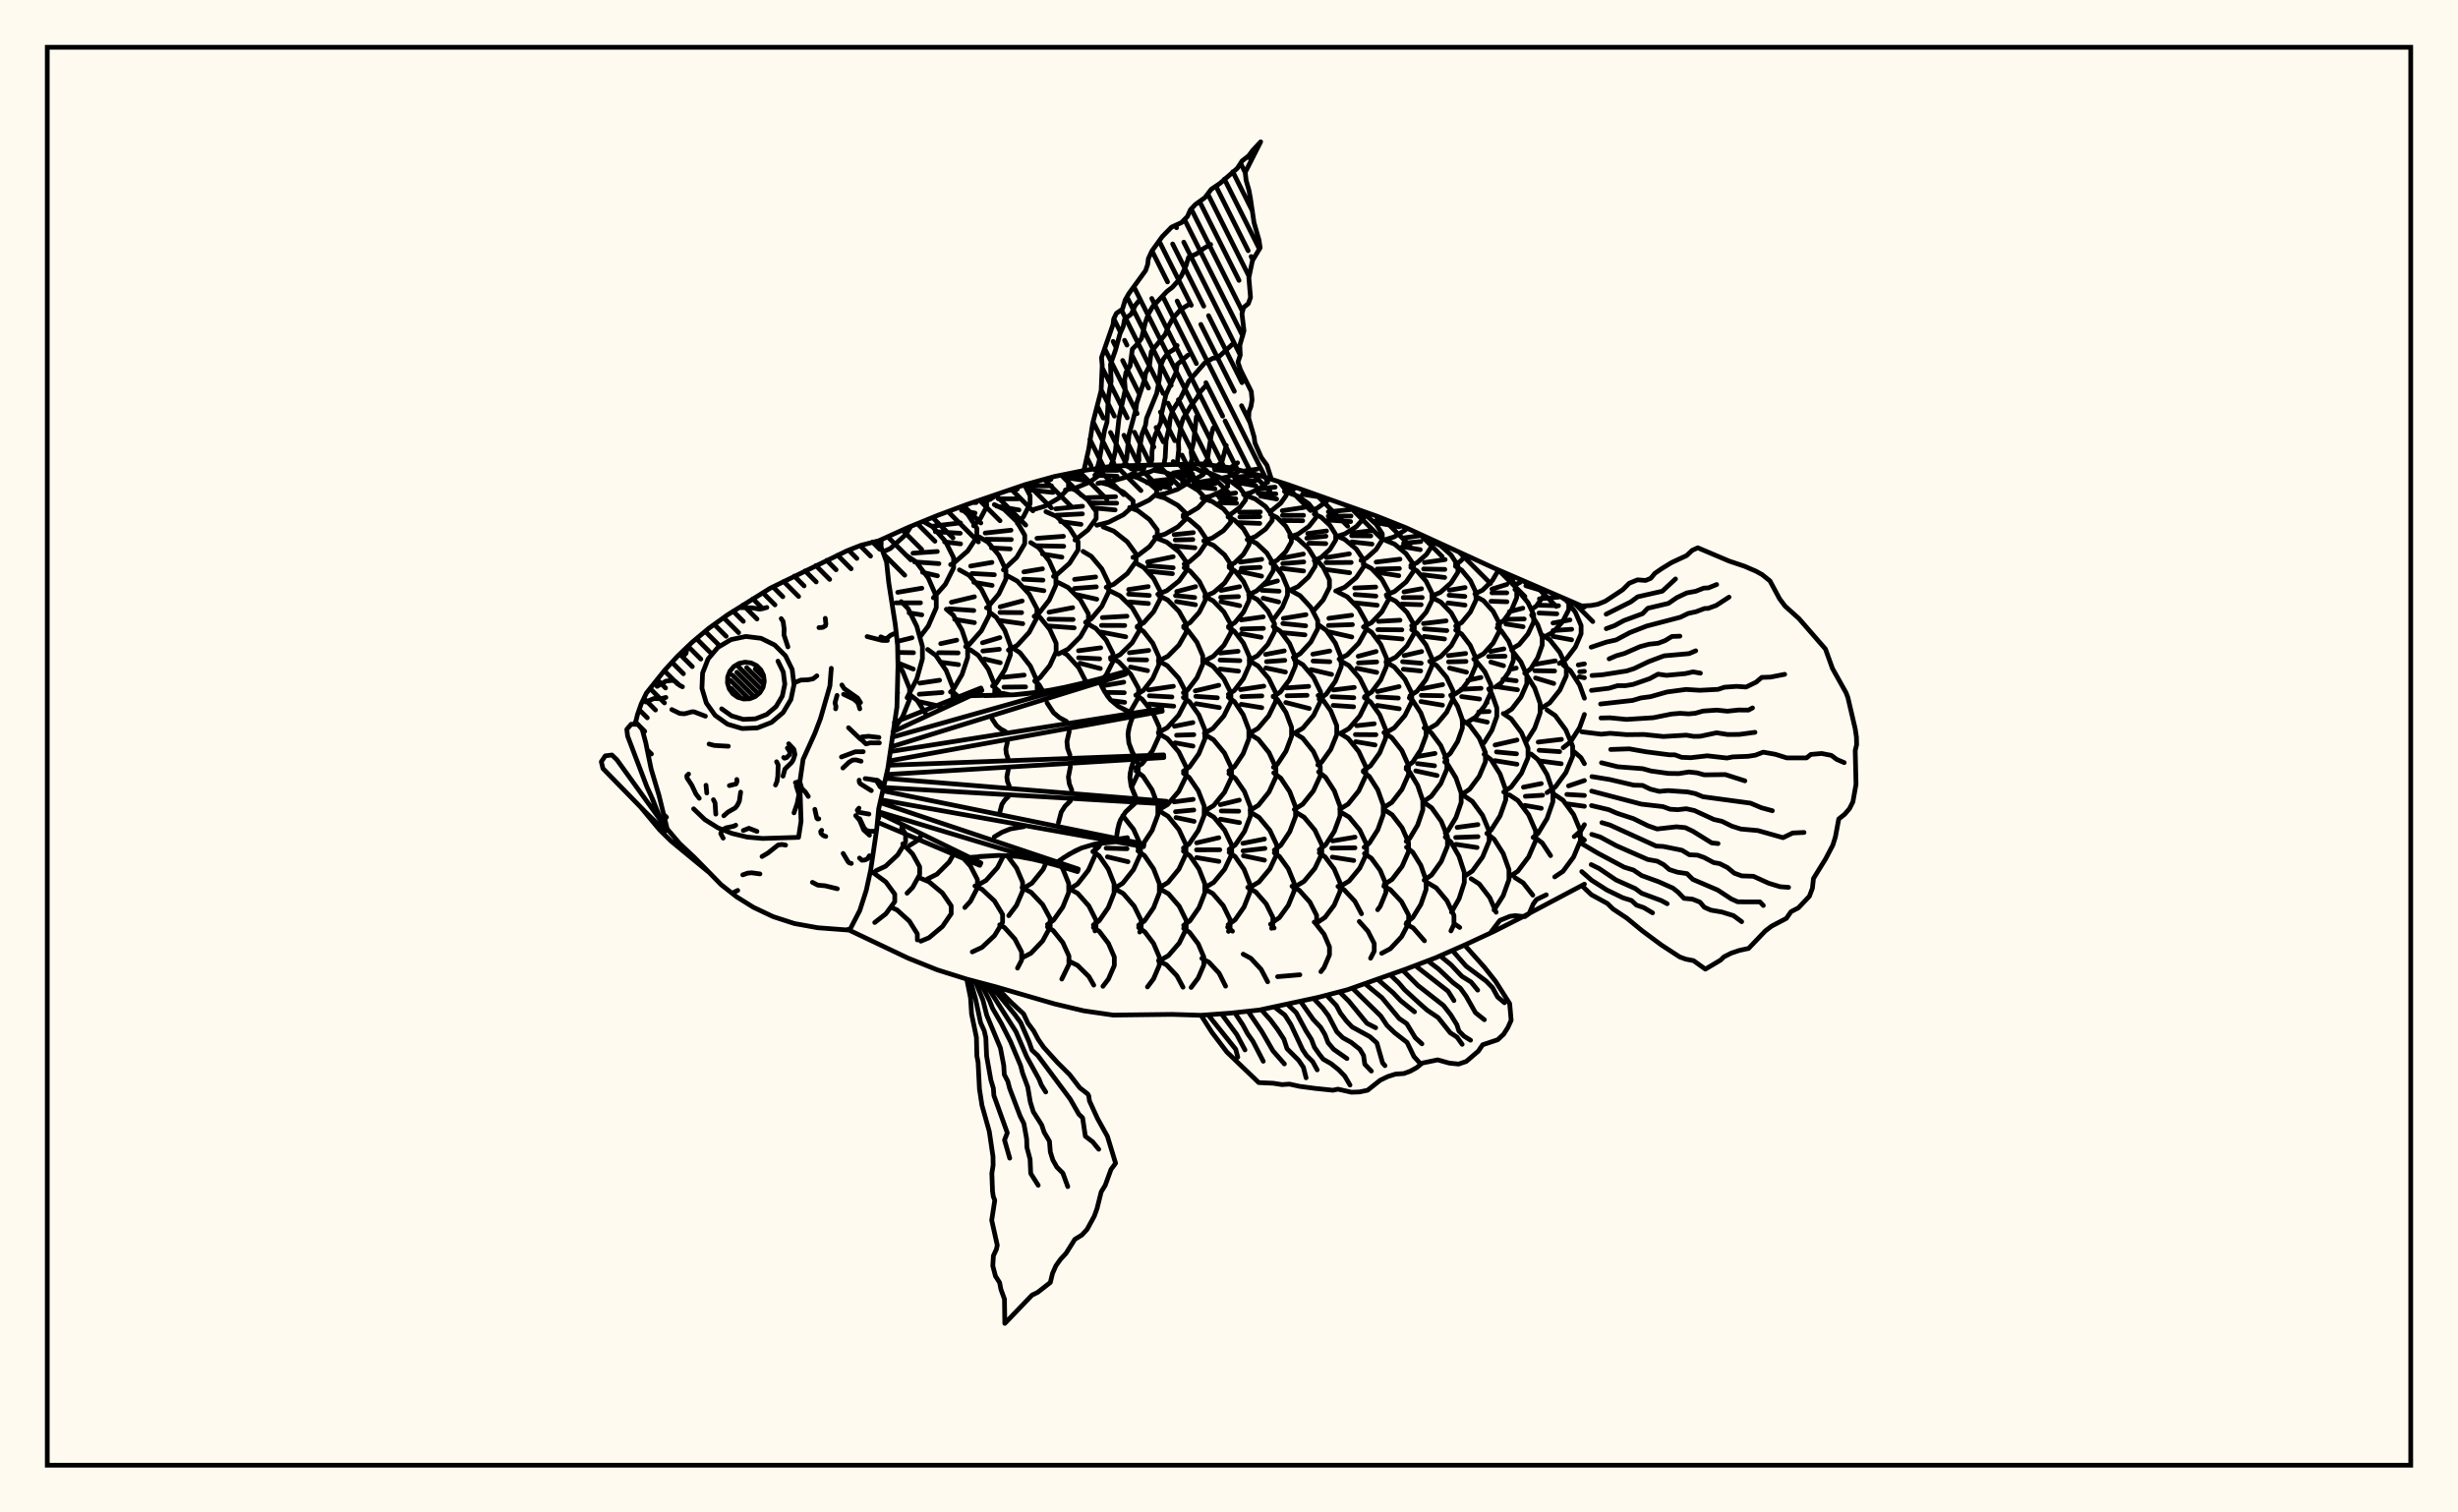 <svg xmlns="http://www.w3.org/2000/svg" width="520" height="320"><rect x="0" y="0" width="520" height="320" fill="floralwhite"/><rect x="10" y="10" width="500" height="300" stroke="black" stroke-width="1" fill="none"/><path stroke="black" stroke-width="1" fill="none" stroke-linecap="round" stroke-linejoin="round" d="
M 185.92 114.41 192.13 111.59 198.32 109.06 204.52 106.75 216.91 102.52 223.1 100.81 229.3 99.55 235.5 98.6 254.08 98.14 260.28 98.96 266.47 100.59 272.67 102.6 291.26 109.2 297.45 111.66 316.04 120.18 335.19 128.45 
M 335.19 187.07 322.23 193.93 316.04 197.07 309.84 199.95 303.65 202.67 297.45 205.03 285.06 209.41 278.87 211.02 266.47 213.69 260.28 214.36 254.08 214.81 247.89 214.62 235.5 214.77 229.3 213.87 223.1 212.4 210.71 208.8 204.52 207.16 198.32 205.21 192.13 202.73 179.74 196.84 
M 185.66 173.53 185.92 173.01 
M 189.48 153.75 190.95 151.66 192.43 147.97 192.43 145.7 190.95 142.01 189.97 140.61 
M 189.86 146.58 189.89 146.58 
M 185.34 184.21 187.35 183.27 189.92 180.87 191.58 178.16 191.58 176.48 190.75 175.12 
M 188.27 187.79 187.41 186.61 184.17 184.22 
M 186.39 115.71 186.43 114.18 
M 191.9 147.62 193.95 143.66 195.14 139.4 195.14 136.77 193.95 132.52 192.1 128.76 190.65 127.29 
M 189.8 135.72 192.93 134.94 
M 189.92 138.04 193.25 138.1 
M 189.96 140.27 193.21 141.56 
M 195.9 151.1 194.01 148.16 192.54 147.02 
M 192.44 178.86 194.05 177.86 194.82 176.9 
M 191.89 188.98 193.07 187.76 194.56 185.06 194.56 183.39 193.07 180.69 190.98 178.54 
M 186.78 116.77 188.35 116.06 191.61 113.11 192.71 111.35 
M 194.71 134.65 196.37 132.47 198.07 128.58 198.07 126.17 196.37 122.27 193.75 118.83 191.7 117.49 
M 189.92 125.32 195.02 124.45 
M 189.55 127.55 194.73 127.54 
M 192.32 129.67 195.01 130.09 
M 201.11 148.94 201.59 147.72 201.59 145.48 200.17 141.86 197.97 138.66 196.25 137.41 
M 194.59 144.54 198.77 143.92 
M 194.48 146.88 199.29 146.52 
M 194.41 148.45 198.9 149.44 
M 196.22 185.96 198.22 184.96 200.79 182.4 202.12 180.09 
M 201.03 191.36 199.38 188.95 196.53 186.56 194.3 185.63 
M 197.46 126.48 199.99 123.63 201.74 120.15 201.74 117.99 199.99 114.51 197.26 111.43 195.26 110.31 
M 193.14 117.04 198.29 116.68 
M 193.47 118.89 198.63 119.25 
M 195.18 121.09 198.32 121.83 
M 201.08 146.4 201.65 145.92 203.51 142.74 204.71 139.14 204.71 136.91 203.51 133.31 201.65 130.14 200.2 128.9 
M 199.01 136.18 202.4 135.44 
M 198.57 138.09 202.69 138.14 
M 198.92 140.1 202.78 140.62 
M 203.26 148.06 202.98 147.59 201.62 146.44 
M 204.11 192.01 205.31 190.69 206.78 187.85 206.78 186.09 205.31 183.25 203.04 180.74 201.86 180.09 
M 201.11 119.46 201.69 119.21 204.72 116.58 206.66 113.62 206.66 111.78 204.72 108.81 203 107.32 
M 197.25 111.33 203.19 110.63 
M 197.87 112.49 203.14 112.83 
M 199.83 114.66 203.21 115.07 
M 204.28 136.81 205.01 136.4 207.62 133.44 209.31 130.09 209.31 128.02 207.62 124.68 205.01 121.72 202.97 120.57 
M 201.27 127.42 206.14 126.26 
M 200.76 128.81 206.01 129.17 
M 201.96 131.04 206.14 131.74 
M 210.42 147.16 210.46 144.99 209.09 141.62 206.95 138.64 205.29 137.48 
M 206.7 187.35 208.6 186.28 211.03 183.55 212.32 181.01 
M 212.1 193.47 210.39 190.63 207.75 188.15 206.25 187.45 
M 205.97 111.24 207.39 109.73 208.76 107.17 208.65 105.37 
M 205.8 106.32 206.51 106.33 
M 203.42 107.98 206.28 108.56 
M 208.7 128.6 209 128.43 211.31 125.66 212.8 122.53 212.8 120.59 211.31 117.46 209 114.7 207.19 113.62 
M 205.35 119.77 209.85 118.99 
M 205.61 121.34 210.36 121.6 
M 206.02 123.2 209.89 123.86 
M 209.97 145.15 210.77 144.54 212.58 141.73 213.75 138.56 213.75 136.59 212.58 133.41 210.77 130.61 209.35 129.52 
M 207.85 136 211.53 134.9 
M 207.93 137.74 211.41 137.37 
M 208.25 139.43 211.61 140.22 
M 211.81 147.12 211.31 146.23 210.12 145.18 
M 213.4 193.74 215.05 191.54 216.34 188.53 216.34 186.66 215.05 183.65 213.08 181.02 
M 208.27 106.07 209.48 105.65 211.03 104.58 
M 212.27 120.57 215.08 117.93 216.79 115.02 216.79 113.23 215.08 110.32 212.42 107.76 210.35 106.76 
M 208.42 112.78 213.88 112.18 
M 208.58 114.1 213.94 114.16 
M 209.76 115.93 213.71 116.14 
M 213.33 137.55 215.21 136.53 217.73 133.79 219.36 130.7 219.36 128.78 217.73 125.69 215.21 122.95 213.24 121.88 
M 211.6 128.39 216.25 127.15 
M 211.55 129.58 216.13 129.62 
M 211.24 131.25 216.37 131.96 
M 219.26 146.51 219.42 146.15 219.42 144.15 217.98 140.93 215.76 138.08 214.32 137.15 
M 212.29 143.29 216.66 142.83 
M 212.39 145.38 216.97 145.33 
M 212.11 146.69 213.83 147.03 
M 216.52 187.96 218.33 186.84 220.66 183.97 221.35 182.46 
M 222.17 195.48 222.17 194.32 220.58 191.39 218.13 188.8 216.22 187.79 
M 215.23 110.74 216.5 109.35 217.92 106.59 217.92 104.88 216.73 102.58 
M 213.39 103.75 215.2 103.5 
M 211.18 105.53 215.39 105.54 
M 210.83 107.08 210.99 107.11 
M 211.51 107.2 215.57 107.9 
M 218.78 130.4 219.77 129.77 221.96 126.98 223.38 123.81 223.38 121.85 221.96 118.69 219.77 115.89 218.05 114.8 
M 216.61 121 220.54 120.35 
M 216.53 122.55 220.64 122.75 
M 216.58 124.29 220.84 124.98 
M 218.9 144.06 220.01 143.38 222.09 140.81 223.43 137.89 223.43 136.09 222.09 133.18 220.01 130.6 219.22 130.12 
M 220.68 146.32 219.81 144.86 218.9 144.11 
M 221.85 195.42 222.89 194.68 224.83 191.94 226.09 188.84 226.09 186.92 224.83 183.82 223.76 182.31 
M 218.66 107.8 221.04 107.11 224.08 105.33 226.04 103.33 226.04 102.08 224.52 100.52 
M 220.61 101.5 222.32 101.44 
M 216.85 102.77 222.46 102.8 
M 217.41 103.62 222.76 104.19 
M 222.87 121.95 223.46 121.68 226.26 119.18 228.07 116.34 228.07 114.58 226.26 111.75 223.46 109.24 221.27 108.26 
M 219.37 113.89 224.97 113.47 
M 219.15 115.47 225.04 115.58 
M 220.55 117.21 224.65 117.88 
M 223.91 138.37 225.95 137.34 228.57 134.71 230.26 131.74 230.26 129.89 228.57 126.91 225.95 124.29 223.91 123.26 
M 221.92 129.53 226.93 128.57 
M 221.92 131 227.02 131.07 
M 221.77 132.44 227.24 132.84 
M 229.81 144.36 228.21 141.25 225.72 138.51 224.9 138.06 
M 226.18 188.17 227.97 187.03 230.26 184.11 231.74 180.8 231.66 178.58 
M 231.64 196.96 231.86 196.52 231.86 194.66 230.35 191.67 228.01 189.03 226.18 188 
M 225.39 103.66 227.61 103.21 230.45 102.04 232.28 100.72 232.28 99.9 231.36 99.24 
M 224.73 100.48 228.96 100.5 
M 225.34 101.03 229.16 101.59 
M 227.42 114.27 230.16 112.12 231.9 109.71 231.9 108.22 230.16 105.81 227.47 103.68 226.77 103.4 
M 223.35 107.66 229.01 107.11 
M 223.46 109.01 228.98 108.72 
M 224.37 110.35 228.69 110.94 
M 229.65 131.66 230.86 130.93 233.1 128.27 234.54 125.25 234.54 123.38 233.1 120.36 230.86 117.7 229.12 116.66 
M 227.33 122.58 231.78 122.07 
M 227.29 124.51 231.93 124.16 
M 227.62 125.78 232.03 126.78 
M 232.65 144.33 234.02 142.8 235.44 139.99 235.44 138.25 234.02 135.43 231.81 132.95 230.08 131.98 
M 228.17 137.68 232.86 137.06 
M 228.18 139.17 232.64 139.39 
M 228.47 140.32 232.77 141.45 
M 231.21 180.21 232.39 179.25 232.92 178.37 
M 231.32 195.69 232.54 194.81 234.45 192.05 235.69 188.92 235.69 186.98 234.45 183.85 232.54 181.08 231.21 180.12 
M 232.55 197.05 231.32 196.24 
M 232.27 102.26 234.77 101.92 237.97 101.03 240.03 100.03 240.03 99.41 238.19 98.52 
M 231.62 99.34 236.21 99.22 
M 231.62 99.48 236.43 99.52 
M 231.62 100.53 236.32 100.76 
M 232.04 111.13 234.51 110.5 237.67 108.9 239.71 107.08 239.71 105.96 237.67 104.14 234.51 102.54 232.82 102.11 
M 229.57 105.32 236 105.09 
M 230.65 106.41 236.24 106.46 
M 231.28 107.46 235.91 107.89 
M 234.02 124.25 235.62 123.62 238.48 121.36 240.33 118.79 240.33 117.2 238.48 114.63 235.62 112.37 233.38 111.48 
M 234.97 139.49 236.96 138.51 239.52 136 241.17 133.17 241.17 131.41 239.52 128.57 236.96 126.07 234.97 125.09 
M 233.21 130.67 238.41 130.37 
M 233.02 132.32 237.94 132.34 
M 232.95 133.73 238.15 134.73 
M 239.04 150.71 240.87 147.53 240.87 145.67 239.22 142.67 236.66 140.02 234.93 139.13 
M 233.05 145.14 237.74 144.33 
M 233.78 146.49 237.84 146.56 
M 235.1 148.23 237.92 148.6 
M 239.37 166.57 240.79 163.63 240.79 161.61 239.15 158.26 
M 235.73 187.99 237.52 186.87 239.8 183.99 241.27 180.73 241.27 178.71 239.8 175.45 237.53 172.59 
M 236.13 177.6 238.5 177.23 
M 234.01 179.45 238.43 179.58 
M 234.27 181.29 238.63 182.32 
M 241.11 197.2 241.42 196.59 241.42 194.72 239.94 191.72 237.64 189.06 235.84 188.03 
M 238.98 100.66 240.85 100.43 243.26 99.83 244.82 99.15 244.82 98.73 244 98.37 
M 238.6 98.67 241.74 98.43 
M 239.29 98.94 242.06 98.93 
M 239.29 99.2 241.97 99.23 
M 238.98 107.41 240.61 107.02 243.1 105.81 244.7 104.44 244.7 103.6 243.1 102.23 240.61 101.03 239.04 100.65 
M 239.67 117.93 240.7 117.54 243.21 115.63 244.83 113.46 244.83 112.12 243.21 109.95 240.7 108.04 238.98 107.38 
M 240.58 132.53 241.95 131.77 244.06 129.41 245.43 126.74 245.43 125.08 244.06 122.41 241.95 120.05 240.3 119.13 
M 238.77 124.73 242.91 124.11 
M 238.75 125.7 243.14 125.98 
M 238.9 127.36 242.95 127.69 
M 240.37 147.03 241.91 146.05 243.87 143.54 245.14 140.69 245.14 138.93 243.87 136.09 241.91 133.58 240.58 132.73 
M 238.93 138.11 243.01 137.61 
M 238.87 139.55 242.58 139.63 
M 239.16 141.13 242.77 141.9 
M 240.22 162.47 241.62 161.59 243.81 158.84 245.23 155.72 245.23 153.79 243.81 150.68 241.62 147.93 240.28 147.08 
M 240.75 179.4 241.82 178.58 243.73 175.7 244.95 172.43 244.95 170.4 243.73 167.13 241.82 164.24 240.34 163.12 
M 240.89 195.74 242.13 194.84 244.04 192.06 245.27 188.91 245.27 186.97 244.04 183.82 242.13 181.04 240.75 180.03 
M 242.22 197.19 240.89 196.25 
M 244.31 104.82 246.4 104.46 249.07 103.55 250.79 102.51 250.79 101.87 249.07 100.83 246.4 99.91 244.31 99.55 
M 242.48 101.94 247.79 101.36 
M 242.68 102.16 247.77 102.3 
M 243.75 102.67 247.44 103.18 
M 244.29 113.62 246.43 113.02 249.18 111.48 250.95 109.74 250.95 108.66 249.18 106.92 246.43 105.38 244.29 104.78 
M 244.94 125.73 246.84 124.98 249.44 122.91 251.12 120.57 251.12 119.12 249.44 116.78 246.84 114.71 244.81 113.91 
M 242.78 118.91 248.19 117.79 
M 242.93 119.7 248.19 120.13 
M 242.92 120.85 248.03 121.38 
M 245.18 139.8 247.04 138.87 249.42 136.47 250.96 133.75 250.96 132.07 249.42 129.35 247.04 126.95 245.18 126.01 
M 245.05 154.99 246.94 153.96 249.35 151.31 250.9 148.32 250.9 146.47 249.35 143.48 246.94 140.84 245.05 139.8 
M 242.99 145.97 248.23 145.2 
M 243.16 147.21 247.92 147.46 
M 243.13 148.96 248.31 149.41 
M 245.1 171.34 246.98 170.25 249.38 167.43 250.93 164.25 250.93 162.28 249.38 159.09 246.98 156.28 245.1 155.19 
M 245.32 187.8 247.11 186.7 249.41 183.88 250.89 180.69 250.89 178.72 249.41 175.53 247.11 172.71 245.32 171.61 
M 250.61 197.23 250.94 196.56 250.94 194.72 249.47 191.74 247.2 189.11 245.43 188.08 
M 250.17 101.95 251.34 101.76 253.28 101.13 254.53 100.42 254.53 99.98 253.28 99.27 251.34 98.64 249.82 98.4 
M 248.21 100.06 252.07 99.42 
M 248.29 100.48 252.3 100.3 
M 248.42 100.7 252.46 100.8 
M 250.31 108.98 251.41 108.65 253.46 107.42 254.78 106.02 254.78 105.15 253.46 103.75 251.41 102.51 250.17 102.14 
M 250.52 119.34 251.59 118.88 253.68 117.08 255.04 115.04 255.04 113.78 253.68 111.74 251.59 109.94 250.31 109.4 
M 248.4 113.12 252.45 112.69 
M 248.63 114.25 252.35 114.15 
M 248.48 115.53 252.79 115.9 
M 250.41 132.49 251.77 131.72 253.72 129.53 254.97 127.04 254.97 125.5 253.72 123.01 251.77 120.82 250.52 120.11 
M 248.94 125.16 252.93 124.12 
M 248.68 126.01 252.74 126.42 
M 248.9 127.28 252.9 127.95 
M 250.35 146.57 251.3 145.93 253.22 143.4 254.45 140.53 254.45 138.76 253.22 135.89 251.3 133.36 250.41 132.76 
M 250.37 163.16 251.65 162.25 253.62 159.48 254.89 156.34 254.89 154.39 253.62 151.25 251.65 148.48 250.35 147.56 
M 248.46 153.66 252.36 152.88 
M 248.91 155.56 252.56 155.44 
M 248.59 157.16 252.38 157.86 
M 250.36 179.43 251.56 178.56 253.5 175.72 254.75 172.51 254.75 170.53 253.5 167.31 251.56 164.48 250.37 163.61 
M 248.39 169.66 252.42 169.12 
M 248.68 171.74 252.55 171.38 
M 248.79 172.97 252.62 173.78 
M 250.41 195.78 251.74 194.82 253.65 192.05 254.88 188.92 254.88 186.98 253.65 183.85 251.74 181.08 250.36 180.08 
M 251.64 197.25 250.41 196.44 
M 254.31 105.37 256.04 105 258.28 104.02 259.72 102.91 259.72 102.22 258.28 101.11 256.04 100.13 254.29 99.75 
M 252.57 102.2 256.93 101.48 
M 252.64 102.8 257.08 102.33 
M 252.8 102.97 257.03 103.43 
M 254.65 114.43 256.48 113.83 258.83 112.27 260.34 110.52 260.34 109.43 258.83 107.67 256.48 106.12 254.65 105.51 
M 254.94 126.14 256.75 125.36 259.07 123.35 260.56 121.08 260.56 119.68 259.07 117.41 256.75 115.4 254.94 114.62 
M 254.88 139.79 256.66 138.87 258.94 136.51 260.41 133.83 260.41 132.17 258.94 129.49 256.66 127.13 254.88 126.21 
M 254.8 155.17 256.6 154.13 258.91 151.48 260.4 148.47 260.4 146.61 258.91 143.61 256.6 140.96 254.8 139.92 
M 252.86 146.17 257.84 144.99 
M 252.98 147.33 257.54 147.64 
M 253.05 148.89 257.96 149.71 
M 254.92 171.54 256.73 170.45 259.04 167.64 260.53 164.47 260.53 162.5 259.04 159.32 256.73 156.52 254.92 155.43 
M 254.99 187.77 256.78 186.68 259.08 183.9 260.57 180.75 260.57 178.8 259.08 175.65 256.78 172.87 254.99 171.78 
M 253.15 178.33 257.85 177.24 
M 253.13 179.81 258.05 179.79 
M 253.15 181.45 257.87 182.25 
M 259.89 197.06 260.23 196.36 260.23 194.56 258.8 191.64 256.59 189.07 254.86 188.07 
M 258.38 101.18 259.69 100.9 261.37 100.2 262.31 99.5 
M 256.88 98.94 258.29 98.7 
M 256.89 99.14 260.69 99.38 
M 256.98 99.41 260.36 99.7 
M 259.8 108.95 260.55 108.67 262.34 107.32 263.5 105.79 263.5 104.85 262.34 103.32 260.55 101.97 259.15 101.45 
M 257.6 104.82 261.4 104.3 
M 258.02 105.35 261.43 105.52 
M 258.02 106.36 261.61 106.47 
M 260.03 119.66 261.18 119.1 263.05 117.28 264.26 115.22 264.26 113.94 263.05 111.87 261.18 110.05 259.8 109.38 
M 259.89 132.55 261.26 131.71 263.06 129.52 264.23 127.03 264.23 125.49 263.06 123 261.26 120.8 260.03 120.05 
M 258.3 124.92 262.24 124.13 
M 258.24 126.38 262 126.22 
M 258.31 127.3 262.27 128.15 
M 259.86 146.92 261.11 146.11 263.05 143.58 264.31 140.71 264.31 138.94 263.05 136.07 261.11 133.54 259.89 132.75 
M 258.15 138.17 261.92 137.79 
M 258.12 139.65 262.3 139.78 
M 258.11 141.55 262.01 142 
M 259.99 163.09 261.15 162.23 263 159.45 264.2 156.31 264.2 154.37 263 151.22 261.15 148.45 259.86 147.5 
M 260.03 179.71 261.34 178.75 263.28 175.91 264.52 172.7 264.52 170.71 263.28 167.5 261.34 164.67 259.99 163.68 
M 258.17 170.25 262.18 169.28 
M 258.37 171.58 262.06 171.63 
M 258.19 173.32 262.22 174.05 
M 259.82 195.66 261.29 194.61 263.18 191.91 264.39 188.86 264.39 186.98 263.18 183.93 261.29 181.23 260.03 180.33 
M 260.74 197.02 259.72 196.18 
M 263.08 104.63 264.58 104.25 266.68 103.18 268.03 101.98 268.03 101.23 267.79 101.02 
M 261.24 100.99 265.6 100.53 
M 261.18 101.64 265.58 101.73 
M 261.14 101.97 265.69 102.78 
M 263.85 114.18 265.55 113.55 267.74 111.94 269.14 110.12 269.14 109 267.74 107.18 265.55 105.57 263.85 104.94 
M 262.25 108.37 266.62 108.32 
M 262.29 109.39 266.52 109.32 
M 262.03 110.57 266.51 110.74 
M 264.17 125.82 265.85 125.02 268 123 269.38 120.71 269.38 119.29 268 116.99 265.85 114.97 264.17 114.18 
M 262.36 118.93 266.93 118.33 
M 262.61 120.23 266.59 120.04 
M 262.33 120.92 266.9 121.9 
M 264.28 139.68 266 138.75 268.21 136.35 269.63 133.64 269.63 131.96 268.21 129.25 266 126.85 264.28 125.92 
M 262.57 131.16 267.24 130.51 
M 262.72 133.07 267.28 132.95 
M 262.59 134.06 266.81 134.84 
M 264.36 155.15 266.13 154.11 268.4 151.45 269.87 148.43 269.87 146.56 268.4 143.54 266.13 140.88 264.36 139.84 
M 262.43 145.91 267.36 145.17 
M 262.72 147.39 266.95 147.24 
M 262.58 149.02 266.94 149.73 
M 264.45 171.47 266.21 170.38 268.47 167.57 269.92 164.39 269.92 162.42 268.47 159.24 266.21 156.43 264.45 155.34 
M 264.58 187.66 266.36 186.59 268.64 183.84 270.11 180.72 270.11 178.8 268.64 175.68 266.36 172.94 264.58 171.86 
M 262.93 178.43 267.5 177.52 
M 262.97 180.03 267.6 179.5 
M 263.06 181.06 267.5 181.99 
M 269.01 196.41 269.28 195.85 269.28 194.09 267.87 191.24 265.68 188.73 263.97 187.75 
M 268.64 108.12 269.16 107.91 270.95 106.46 272.1 104.83 272.1 103.82 270.64 101.94 
M 266.56 103.37 269.76 103.07 
M 266.17 104.37 269.91 104.49 
M 266.68 104.96 270.08 105.58 
M 268.89 119.18 270.19 118.53 272.02 116.71 273.19 114.66 273.19 113.38 272.02 111.33 270.19 109.51 268.77 108.8 
M 269.12 131.11 269.64 130.75 271.3 128.49 272.37 125.93 272.37 124.34 271.3 121.78 269.64 119.52 268.89 119.01 
M 267.32 123.72 270.26 122.91 
M 266.96 124.89 270.6 125.08 
M 267.22 126.56 270.51 127.36 
M 269.35 147.42 270.86 146.41 272.8 143.82 274.05 140.89 274.05 139.07 272.8 136.14 270.86 133.55 269.35 132.54 
M 267.74 138.46 271.69 137.71 
M 267.94 139.99 271.8 139.71 
M 267.8 141.32 271.94 142.19 
M 269.4 162.33 270.23 161.7 272.05 158.94 273.23 155.81 273.23 153.87 272.05 150.74 270.23 147.97 269.34 147.3 
M 269.59 179.87 270.95 178.84 272.85 175.98 274.08 172.74 274.08 170.74 272.85 167.5 270.95 164.64 269.47 163.52 
M 269.19 195.17 270.66 194.15 272.55 191.54 273.76 188.59 273.76 186.76 272.55 183.81 270.66 181.2 269.59 180.46 
M 269.55 196.34 268.78 195.54 
M 271.73 103.96 273.55 103.52 274.26 103.18 
M 272.9 113.61 274.65 112.98 276.9 111.38 278.35 109.56 278.35 108.43 276.9 106.61 274.65 105.01 272.9 104.38 
M 271.27 108.05 275.88 107.36 
M 271.31 109.05 275.77 109.03 
M 271.39 110.13 275.59 110.17 
M 272.86 124.91 274.59 124.12 276.81 122.09 278.24 119.79 278.24 118.37 276.81 116.06 274.59 114.03 272.86 113.24 
M 271.26 118.09 275.73 117.22 
M 271.38 119.24 275.82 118.89 
M 271.14 120.25 275.78 120.81 
M 273.6 139.1 275.04 138.32 277.31 135.84 278.77 133.04 278.77 131.31 277.31 128.5 275.04 126.03 273.27 125.06 
M 271.5 130.84 276.28 130.05 
M 271.39 131.92 276.22 132.41 
M 271.44 133.87 276.07 134.32 
M 273.82 155.12 275.61 154.07 277.9 151.36 279.38 148.3 279.38 146.4 277.9 143.34 275.61 140.63 273.82 139.58 
M 272.18 145.55 276.85 145.22 
M 272.28 147.21 276.51 147.11 
M 272.01 148.63 276.98 149.9 
M 273.82 171.26 275.59 170.16 277.85 167.34 279.31 164.15 279.31 162.18 277.85 158.99 275.59 156.17 273.82 155.08 
M 274.1 187.54 275.88 186.47 278.16 183.73 279.63 180.64 279.63 178.72 278.16 175.62 275.88 172.89 274.1 171.82 
M 278.54 195.14 278.54 193.67 277.11 190.86 274.89 188.38 273.33 187.51 
M 277.83 107.83 278.59 107.56 280.61 106.11 280.99 105.63 
M 275.61 103.75 275.87 103.77 
M 275.53 104.58 279.52 105.19 
M 278.03 118.61 279.49 117.94 281.36 116.23 282.57 114.28 282.57 113.08 281.36 111.14 279.49 109.42 278.03 108.75 
M 276.65 112.88 280.63 112.34 
M 276.45 113.87 280.51 113.45 
M 276.9 114.92 280.48 115.02 
M 277.82 129.31 279.93 126.93 281.25 124.29 281.25 122.66 279.93 120.01 278.5 118.38 
M 279.07 147.92 280.57 146.86 282.5 144.14 283.74 141.06 283.74 139.15 282.5 136.07 280.57 133.35 279.07 132.29 
M 277.73 138.41 281.32 137.74 
M 277.79 139.86 281.33 140.01 
M 277.35 141.67 281.71 142.69 
M 278.79 161.84 279.57 161.29 281.53 158.55 282.79 155.44 282.79 153.51 281.53 150.4 279.57 147.65 278.85 147.15 
M 279.1 179.8 280.41 178.79 282.28 175.9 283.49 172.63 283.49 170.6 282.28 167.33 280.41 164.43 278.95 163.31 
M 278.8 195.11 280.31 194.1 282.25 191.52 283.5 188.59 283.5 186.78 282.25 183.85 280.31 181.27 279.1 180.46 
M 278.17 195.19 278.03 195.1 
M 282.65 113.55 284.53 112.95 286.94 111.42 288.49 109.68 288.49 108.61 288.03 108.09 
M 281.02 108.29 285.59 107.84 
M 281 109.22 285.81 109.18 
M 281.01 110.03 285.73 110.36 
M 282.57 125.05 284.48 124.25 286.92 122.21 288.49 119.9 288.49 118.47 286.92 116.16 284.48 114.12 282.57 113.33 
M 280.6 117.97 285.46 117.18 
M 280.52 119.04 285.85 119 
M 280.52 120.5 285.52 121.18 
M 283.29 139.45 285.01 138.57 287.44 136.1 289 133.29 289 131.55 287.44 128.75 285.01 126.27 283.12 125.31 
M 281.13 130.82 285.94 130.17 
M 281.04 132.33 286.11 132.15 
M 281.01 133.65 285.98 134.77 
M 283.55 155.19 285.36 154.15 287.68 151.46 289.18 148.42 289.18 146.54 287.68 143.51 285.36 140.82 283.55 139.78 
M 282.08 145.98 286.5 145.44 
M 281.8 147.41 286.4 147.62 
M 282.05 149.24 286.36 149.54 
M 283.43 171.22 285.2 170.13 287.46 167.32 288.93 164.15 288.93 162.19 287.46 159.02 285.2 156.22 283.43 155.13 
M 283.67 187.46 285.42 186.4 287.66 183.68 289.11 180.6 289.11 178.69 287.66 175.61 285.42 172.89 283.67 171.83 
M 281.92 177.92 286.66 177.12 
M 281.74 179.45 286.65 179.38 
M 281.85 181.34 286.39 182.06 
M 288.03 193.33 286.62 190.67 284.32 188.22 283.05 187.54 
M 288 108.7 289 108.43 
M 287.93 118.58 289.11 118.05 291.13 116.25 292.43 114.21 292.43 112.95 291.13 110.91 289.11 109.11 287.93 108.58 
M 286.02 112.78 290.18 112.28 
M 285.94 113.34 290 113.39 
M 285.99 114.66 290.25 115.12 
M 288.44 132.64 290.14 131.75 292.35 129.44 293.78 126.82 293.78 125.2 292.35 122.59 290.14 120.28 288.41 119.37 
M 286.58 124.41 291.04 124.2 
M 286.67 125.79 291.07 126.12 
M 286.55 127.54 291.34 128.05 
M 288.68 147.41 290.17 146.42 292.08 143.88 293.31 140.99 293.31 139.21 292.08 136.33 290.17 133.78 288.68 132.79 
M 287.34 138.85 291.12 137.84 
M 287.39 140.26 291.25 140.05 
M 287.06 141.4 291.25 142.26 
M 288.42 163.07 289.94 162.01 291.88 159.29 293.13 156.21 293.13 154.31 291.88 151.23 289.94 148.51 288.64 147.6 
M 286.99 153.54 290.72 153.13 
M 286.74 155.42 291.08 155.45 
M 286.8 156.92 290.9 157.62 
M 288.59 179.27 289.68 178.4 291.48 175.56 292.63 172.34 292.63 170.34 291.48 167.12 289.68 164.28 288.4 163.26 
M 291.45 192.48 291.99 191.75 293.19 188.85 293.19 187.05 291.99 184.15 290.12 181.59 288.66 180.59 
M 293.01 114.19 294.9 113.61 297.32 112.12 297.66 111.75 
M 291.09 110.13 293.19 109.97 
M 291.45 110.64 296.05 111.47 
M 293.27 125.88 295.02 125.15 297.46 123.13 299.04 120.84 299.04 119.43 297.46 117.14 295.02 115.12 293.11 114.33 
M 291.13 118.92 296.17 118.31 
M 291.34 120.4 296.05 120.29 
M 291.4 121.09 295.92 121.8 
M 293.41 139.98 295.27 139.05 297.66 136.66 299.2 133.96 299.2 132.28 297.66 129.58 295.27 127.2 293.41 126.26 
M 291.63 131.47 296.17 131.22 
M 291.49 133.22 296.57 133.26 
M 291.69 134.75 296.63 135.19 
M 293.22 155 294.97 153.99 297.21 151.39 298.66 148.46 298.66 146.64 297.21 143.7 294.97 141.11 293.22 140.09 
M 291.42 146.31 295.98 145.27 
M 291.44 147.45 295.82 147.7 
M 291.36 149.25 296.01 149.96 
M 292.78 170.84 294.45 169.77 296.59 167.01 297.97 163.89 297.97 161.96 296.59 158.83 294.45 156.08 292.78 155 
M 292.85 187.13 294.5 186.06 296.62 183.3 297.98 180.19 297.98 178.25 296.62 175.14 294.5 172.38 292.85 171.31 
M 296.73 191.2 296.49 190.75 294.14 188.24 292.76 187.51 
M 298.47 119.63 299.79 119.05 301.78 117.29 303.06 115.3 303.06 114.25 
M 296.99 113.81 300.93 113.26 
M 296.94 114.92 300.58 114.58 
M 296.68 115.64 300.46 116.3 
M 298.64 132.4 299.77 131.76 301.7 129.54 302.94 127.04 302.94 125.49 301.7 122.98 299.77 120.77 298.47 120.03 
M 297.03 125.23 300.73 124.56 
M 296.86 126.43 300.87 126.42 
M 296.54 127.81 300.65 127.94 
M 298.28 147.22 299.77 146.26 301.67 143.78 302.9 140.97 302.9 139.23 301.67 136.43 299.77 133.95 298.64 133.22 
M 297.06 138.71 300.75 137.85 
M 296.72 140 300.66 140.32 
M 296.89 141.59 300.55 141.96 
M 297.5 162.3 298.85 161.27 300.57 158.64 301.68 155.65 301.68 153.8 300.57 150.82 298.85 148.18 298.14 147.64 
M 297.49 178.02 298.23 177.39 299.91 174.56 301 171.36 301 169.37 299.91 166.17 298.23 163.34 297.48 162.7 
M 301.02 190.12 301.69 188.2 301.69 186.25 300.59 183.1 298.88 180.32 297.55 179.24 
M 302.84 114.46 303.24 114.33 
M 302.94 126.11 304.71 125.33 306.97 123.33 308.43 121.07 308.43 119.66 306.97 117.4 304.71 115.4 302.94 114.62 
M 301.35 119.02 305.73 118.39 
M 301.18 120.38 305.66 120.47 
M 300.97 121.6 305.63 122.18 
M 303.03 139.82 304.79 138.91 307.03 136.59 308.48 133.96 308.48 132.33 307.03 129.7 304.79 127.37 303.03 126.47 
M 301.14 131.93 305.93 131.36 
M 301.32 133.06 306.08 133.42 
M 301.29 134.65 305.59 135.19 
M 302.29 154.19 303.93 153.22 306.03 150.72 307.38 147.88 307.38 146.13 306.03 143.3 303.93 140.8 302.46 139.93 
M 300.79 145.73 305.2 144.85 
M 300.69 147.12 305.16 147.2 
M 300.61 148.43 305.16 149.2 
M 301.24 169.53 302.8 168.47 304.81 165.77 306.1 162.71 306.1 160.81 304.81 157.75 302.8 155.05 301.28 154.02 
M 299.89 160.06 303.58 159.41 
M 299.87 161.56 303.48 162.02 
M 299.51 163.1 304.02 164.08 
M 301.29 186.23 302.86 185.13 304.9 182.26 306.22 179.02 306.22 177.01 304.9 173.76 302.86 170.9 301.26 169.78 
M 304.86 189.08 303.85 187.86 302.07 186.8 
M 307.91 119.31 308.89 118.81 310.14 117.54 
M 305.92 115.61 306.02 115.62 
M 307.96 132.47 309.22 131.72 311.07 129.48 312.26 126.95 312.26 125.38 311.07 122.85 309.22 120.62 307.91 119.82 
M 306.62 124.87 309.94 124.31 
M 306.56 125.93 309.9 126.19 
M 306.34 127.57 309.93 128.03 
M 307.82 146.84 309.23 145.91 311.03 143.55 312.2 140.87 312.2 139.21 311.03 136.53 309.23 134.16 307.96 133.33 
M 306.42 138.71 310.06 138.26 
M 306.45 140.04 310.14 139.94 
M 306.67 141.35 310.24 142.22 
M 305.64 160.34 306.79 159.42 308.36 156.9 309.37 154.05 309.37 152.28 308.36 149.43 306.9 147.09 
M 305.75 176.27 306.3 175.81 308.01 172.98 309.12 169.78 309.12 167.79 308.01 164.59 306.3 161.76 305.64 161.21 
M 309.47 187.68 309.78 186.74 309.78 184.62 308.67 181.19 306.96 178.17 305.75 177.1 
M 312.02 125.65 313.64 124.86 315.71 122.84 317.02 120.6 
M 312.21 139.23 313.82 138.34 315.88 136.07 317.21 133.5 317.21 131.91 315.88 129.34 313.82 127.07 312.21 126.19 
M 310.61 152.68 312.15 151.74 314.12 149.31 315.39 146.56 315.39 144.86 314.12 142.11 312.15 139.69 311.78 139.46 
M 310.54 143.93 313.3 143.34 
M 309.11 145.84 313.32 145.63 
M 309.22 147.38 313.01 147.9 
M 309.3 168.06 310.89 166.99 312.93 164.26 314.25 161.16 314.25 159.24 312.93 156.15 310.89 153.41 309.3 152.34 
M 309.79 185.44 311.48 184.29 313.65 181.32 315.04 177.96 315.04 175.88 313.65 172.52 311.48 169.56 309.79 168.4 
M 308.26 175.06 312.65 174.46 
M 307.95 177.19 312.67 177.02 
M 308.02 178.64 312.48 179.32 
M 312.46 186.71 311.22 185.91 
M 316.87 132.12 318.16 131.24 319.8 128.99 320.87 126.44 320.87 124.87 319.8 122.32 319.25 121.56 
M 315.63 124.63 318.78 123.65 
M 315.63 125.43 318.77 125.43 
M 315.43 127.21 318.8 127.32 
M 316.36 145.36 317.58 144.49 319.15 142.26 320.16 139.74 320.16 138.18 319.15 135.66 317.58 133.44 316.73 132.83 
M 315.34 137.83 318.15 137.29 
M 314.91 138.9 318.4 138.84 
M 315.39 140.08 318.08 140.85 
M 313.65 157.38 313.98 157.12 315.61 154.52 316.66 151.58 316.66 149.77 315.61 146.83 314.94 145.76 
M 314.43 148.68 314.59 148.66 
M 312.83 150.62 315.02 150.53 
M 311.59 152.13 314.64 152.79 
M 314.54 176.34 315.45 175.62 317.34 172.63 318.55 169.23 318.55 167.13 317.34 163.74 315.45 160.75 313.97 159.58 
M 319.23 184.37 319.23 183.99 318 180.57 316.09 177.56 314.69 176.45 
M 320.49 123.77 321.61 123.2 322.04 122.76 
M 319.94 137.23 321.39 136.36 323.25 134.13 324.45 131.59 324.45 130.03 323.25 127.5 321.39 125.26 320.49 124.72 
M 319.31 129.42 322.16 128.68 
M 318.58 131.03 322.45 130.96 
M 318.58 132.02 322.22 132.6 
M 318.31 151 319.82 150.02 321.76 147.5 323.01 144.66 323.01 142.9 321.76 140.06 319.8 137.53 
M 319.45 141.62 320.76 141.35 
M 317.97 143.69 320.76 144.04 
M 316.91 145.33 321.03 145.94 
M 318.12 167.57 319.7 166.5 321.87 163.6 323.26 160.32 323.26 158.29 321.87 155 319.7 152.1 318.02 150.97 
M 316.29 157.63 320.93 156.57 
M 316.59 159.09 320.82 159.49 
M 316.24 160.93 320.92 161.69 
M 321.77 183.44 323.38 181.31 324.86 177.9 324.86 175.78 323.38 172.37 321.1 169.35 319.31 168.18 
M 324.02 128.92 325.01 128.23 326.53 126.11 327.01 124.94 
M 322.54 123.1 322.81 123.1 
M 322.8 123.93 325.69 124.8 
M 322.7 142.4 323.85 141.48 325.31 139.14 326.26 136.48 326.26 134.84 325.31 132.18 324.02 130.12 
M 322.76 157.06 324.66 154.09 325.82 150.83 325.82 148.82 324.66 145.56 322.87 142.68 322.56 142.43 
M 324.33 177.18 325.4 176.3 327.29 173.17 328.52 169.62 328.52 167.43 327.29 163.88 325.4 160.75 323.91 159.53 
M 322.29 166.55 326.06 165.79 
M 322.69 168.48 326.34 168.25 
M 322.57 170.4 326.06 171.02 
M 328.03 181.03 326.27 178.35 324.76 177.21 
M 326.96 134.63 328.55 133.76 330.58 131.52 331.88 128.98 331.88 127.41 331.63 126.93 
M 325.67 126.7 329.74 126.33 
M 325.22 128.03 329.72 128.16 
M 325.58 129.7 329.35 129.87 
M 326.19 149.76 327.85 148.71 329.99 146.02 331.36 142.98 331.36 141.09 329.99 138.05 327.85 135.36 326.19 134.31 
M 324.59 140.58 329.03 139.82 
M 324.7 141.91 328.88 141.97 
M 324.85 143.44 328.7 144.61 
M 327.28 167.7 329.02 166.51 331.26 163.47 332.7 160.02 332.7 157.89 331.26 154.44 329.02 151.4 327.28 150.21 
M 325.41 157.01 330.33 156.43 
M 325.61 158.74 329.95 159.03 
M 325.47 160.96 330.28 161.59 
M 333.98 178.74 334.34 177.89 334.34 175.77 332.9 172.34 330.66 169.31 328.91 168.13 
M 329.89 140.36 331.37 139.39 333.27 136.9 334.49 134.08 334.49 132.34 333.27 129.52 331.37 127.03 330.42 126.41 
M 328.54 131.82 332.13 131.16 
M 328.55 133.41 332.5 133.14 
M 328.57 134.64 332.48 135.37 
M 330.7 158.19 332.22 157 334.17 153.96 335.19 151.16 
M 335.19 147.73 334.17 144.93 332.22 141.89 330.7 140.7 
M 333.03 177 334.44 175.78 335.19 174.48 
M 335.19 161.58 334.44 160.28 333.03 159.06 
M 331.83 166.28 335.19 165.14 
M 331.47 168.08 335.19 168.3 
M 331.61 170.09 335.19 170.59 
M 335.19 177.74 333.92 176.73 
M 333.89 140.69 335.19 140.46 
M 334.2 142.13 335.19 142.04 
M 334.1 143.19 335.19 143.4 
M 185.05 195.18 187.41 193.34 189.29 190.77 189.29 189.18 188.27 187.79 
M 194.07 198.87 194.07 197.59 192.39 194.9 189.78 192.53 188.61 192 
M 192.71 111.35 192.71 111.35 
M 194.8 199.13 196.53 198.41 199.38 196.02 201.23 193.32 201.23 191.65 201.03 191.36 
M 203 107.32 203 107.32 
M 205.69 201.4 207.75 200.44 210.39 197.96 212.1 195.16 212.1 193.47 
M 215.26 204.83 216.13 203.14 216.13 201.43 214.7 198.67 212.5 196.23 211.49 195.67 
M 211.03 104.58 211.03 104.58 
M 216.22 202.67 218.13 201.66 220.58 199.07 222.17 196.14 222.17 195.48 
M 216.73 102.58 216.73 102.58 
M 213.39 103.75 213.39 103.75 
M 221.6 195.59 221.85 195.42 
M 224.63 207.15 226.14 204.04 226.14 202.27 224.84 199.42 222.82 196.9 221.6 196.14 
M 224.52 100.52 224.52 100.52 
M 231.39 208.43 230.36 206.62 227.97 204.25 226.11 203.33 
M 233.33 208.68 234.49 207.15 235.74 204.27 235.74 202.48 234.49 199.6 232.55 197.05 
M 238.19 98.52 238.19 98.52 
M 244 98.37 244 98.37 
M 242.75 208.81 244.03 207.11 245.26 204.24 245.26 202.47 244.03 199.6 242.22 197.19 
M 245.43 203.2 247.2 202.17 249.47 199.54 250.61 197.23 
M 250.27 208.87 248.99 206.47 246.8 204.15 245.09 203.25 
M 251.99 208.92 253.48 206.93 254.67 204.17 254.67 202.46 253.48 199.69 251.64 197.25 
M 259.28 208.65 257.9 205.89 255.76 203.59 254.25 202.78 
M 262.31 99.5 262.31 99.5 
M 268.18 207.73 266.8 205.1 264.64 202.77 263 201.88 
M 274.26 103.18 274.26 103.18 
M 270.28 206.64 274.99 206.24 
M 280.99 105.63 280.99 105.63 
M 279.44 205.58 280.11 204.7 281.26 202.01 281.26 200.35 280.11 197.66 278.17 195.19 
M 289.95 202.74 290.72 201.24 290.72 199.63 289.4 197.03 287.56 194.96 
M 297.66 111.75 297.66 111.75 
M 293.19 109.97 293.19 109.97 
M 292.3 201.7 294.14 200.72 296.49 198.21 298 195.36 298 193.6 296.73 191.2 
M 297.55 195.22 298.88 194.13 300.59 191.35 301.02 190.12 
M 301.35 199.05 298.96 196.32 297.46 195.51 
M 306.95 196.96 307.59 195.6 307.59 193.69 306.13 190.6 304.86 189.08 
M 307.07 192.99 308.67 190.16 309.47 187.68 
M 308.81 196.23 307.88 195.58 
M 316.51 193.01 315.16 189.92 312.95 187.03 312.46 186.71 
M 316.07 192.54 318 189.51 319.23 186.1 319.23 184.37 
M 319.31 185.51 321.1 184.33 321.77 183.44 
M 324.27 189.39 322.23 186.79 320.49 185.68 
M 327.01 124.94 327.01 124.94 
M 322.81 123.1 322.81 123.1 
M 331.63 126.93 331.63 126.93 
M 328.91 185.53 330.66 184.35 332.9 181.32 333.98 178.74 
M 330.42 126.41 330.42 126.41 
M 229.3 99.55 230.33 95 231.16 89.58 232.95 82.64 233.18 77.34 233.03 75.66 235.46 68.67 235.61 67.48 236.18 66.29 237.45 65.42 238.05 63.45 238.81 62.12 242.36 57.24 242.79 55.98 242.94 54.73 243.69 53.1 245.88 50.06 247.84 48.06 249.96 47.09 251.21 45.8 251.84 44.38 252.88 43.27 254.91 41.81 256.24 40.05 258.1 38.79 261.75 35.62 262.78 34.04 264.15 32.98 265.01 31.82 266.7 30 263.43 36.46 263.62 38.15 264.22 40.24 264.55 42.06 265.29 47.09 266.35 50.8 266.59 52.42 264.96 55.14 264.2 58.74 264.55 62.93 264.08 64.25 263.09 65.05 262.74 66.35 263.17 69.99 262.29 73.05 262.38 75.14 261.89 76.64 262.43 78.23 264.71 82.83 264.88 84.59 264.66 85.96 264.23 87.07 264.16 88.47 265.32 92.47 265.48 93.71 266.82 96.75 268.03 98.44 268.98 101.4 
M 266.47 100.59 266.47 100.59 
M 232.1 99.12 232.5 97.69 233.68 91.05 234.18 89.37 234.49 84.01 235.06 80.67 234.93 77.08 236 74.03 236.95 70.56 237.61 69.13 237.93 67.53 239.34 66.43 240.15 64.63 240.92 63.67 
M 234.89 98.7 235.53 97.23 235.97 95.4 236.72 88.53 238.05 82.4 237.9 80.51 238.2 78.81 239.08 77.42 239.55 73.87 240.58 72.83 241.49 71.59 242.28 68.31 242.95 66.43 243.86 64.85 246.85 61.68 248.02 60.78 249.16 59.5 249.99 58.24 250.9 56.21 251.45 54.45 253.17 53.69 254.72 52.52 256.12 51.72 
M 237.71 98.53 238.34 97.09 238.83 92.05 240.31 86.56 240.46 85.34 242.16 80.25 242.34 79 243.17 77.44 243.56 74.38 246.51 70.77 247.22 68.98 248.13 67.35 249.76 65.5 251.7 64.3 
M 240.54 98.44 240.95 97.38 240.9 95.86 241.61 91.8 242.33 89.99 242.56 88.48 244.7 83.23 245.27 80.28 245.54 77.35 246.15 75.92 247.12 74.68 248.24 74 249.03 73.1 
M 243.37 98.38 243.7 97.2 243.7 95.6 244 93.44 244.41 91.98 245.59 89.32 245.78 87.35 246.67 83.47 248.78 78.84 249.04 77.11 251.29 75.17 
M 246.2 98.35 246.5 96.83 246.68 93.22 247.32 90.56 247.56 88.53 248.09 86.8 249.84 84.08 251.49 80.65 254.86 76.8 256.59 75.79 257.61 75.72 260.63 72.92 
M 249.02 98.3 249.37 95.13 249.3 93.56 249.85 89.98 250.3 88.54 252.02 85.75 253.26 84.12 253.91 82.91 255.11 81.58 
M 251.85 98.21 252.18 97.11 251.99 95.62 252.5 93.65 253.1 88.19 
M 254.68 98.22 255.42 97.25 256.23 92.12 256.65 90.55 
M 257.48 98.59 258.49 97.75 259.43 94.26 
M 260.29 98.97 261.81 97.92 
M 263.02 99.68 265.92 99.27 
M 189.19 152.86 207.51 145.57 207.73 146.09 188.9 154.82 
M 188.77 155.97 237.95 142.11 238.11 142.66 188.52 158.02 
M 188.38 159.01 245.79 149.93 245.88 150.48 188.07 161.01 
M 187.92 161.91 246.18 159.72 246.21 160.28 187.53 163.87 
M 187.35 164.68 246.77 169.53 246.73 170.09 186.92 166.61 
M 186.76 167.31 242.03 178.58 241.92 179.14 186.32 169.22 
M 186.19 169.81 228.12 183.87 227.95 184.41 185.83 171.74 
M 185.81 171.96 207.52 182.57 207.28 183.09 185.62 173.95 
M 205.32 147.2 214.49 147 220.54 146.34 226.52 145.17 232.45 143.66 
M 232.66 144.35 233.68 146.33 234.93 148.07 236.55 149.43 239.52 150.92 
M 239.64 151.62 238.96 153.49 238.63 155.36 238.82 157.21 239.88 159.96 
M 239.92 160.67 239.3 162.57 239.03 164.44 239.28 166.29 240.43 169.01 
M 240.38 169.72 238.12 171.8 237.06 173.44 236.47 175.33 236.17 177.39 
M 236.04 178.09 231.59 178.59 228.8 179.42 226.17 180.74 223.66 182.38 
M 223.45 183.06 219.44 181.97 215.41 181.21 211.33 180.98 205.13 181.41 
M 208.39 147.19 214.49 147 217.53 146.73 223.54 145.81 229.49 144.44 
M 233.15 145.36 234.27 147.24 234.93 148.07 236.55 149.43 238.49 150.47 
M 221.51 148.71 222.88 150.79 224.12 151.83 225.6 152.62 
M 209.86 152.06 210.82 153.51 211.68 154.23 212.71 154.78 
M 239.28 152.56 238.74 154.43 238.63 155.36 238.82 157.21 239.47 159.04 
M 226.2 154.76 225.71 156.9 225.85 158.32 226.35 159.73 
M 213.13 156.95 212.79 158.45 212.89 159.43 213.23 160.41 
M 239.59 161.62 239.11 163.51 239.03 164.44 239.28 166.29 239.98 168.11 
M 226.44 162.23 226.02 164.4 226.21 165.81 226.75 167.2 
M 213.3 162.84 213 164.35 213.13 165.33 213.51 166.3 
M 239.57 170.39 238.12 171.8 237.06 173.44 236.71 174.36 236.3 176.35 
M 226.43 169.48 225.31 170.57 224.51 171.82 223.92 174.05 
M 213.29 168.57 212.51 169.33 211.95 170.2 211.54 171.75 
M 234.54 178.2 231.59 178.59 228.8 179.42 227.47 180.02 224.91 181.53 
M 216.59 174.9 213.75 175.38 211.99 176.08 210.33 177.07 
M 221.45 182.49 217.43 181.53 215.41 181.21 211.33 180.98 207.2 181.21 
M 210.71 208.8 213.8 211.97 216.55 214.52 217.45 216.47 218.67 218.11 219.65 219.92 220.79 221.57 223.71 224.8 226.31 227.39 228.43 230.15 230.11 231.46 230.34 231.89 230.48 232.93 232.17 236.63 234.28 240.43 236.01 246.11 235.04 247.42 233.82 250.77 232.96 252.19 232.09 255.69 231.51 257.29 229.98 260.11 228.86 261.31 227.38 262.22 225.53 265.17 224.38 266.41 223.39 267.79 222.66 269.44 222.2 271.34 219.54 273.42 218.34 274.01 212.57 280 212.5 274.86 211.75 272.81 211.47 271.36 210.6 270.01 210.03 267.83 210.16 265.69 210.79 264.33 210.98 263.47 209.8 258.17 210.45 253.96 210.13 253.14 209.97 252.01 209.83 248.25 210.1 246.5 210.07 244.68 209.29 239.39 207.74 233.86 207.21 230.43 206.92 224.76 206.66 223.41 206.57 219.51 205.54 214.53 205.32 211.12 204.52 207.16 
M 209.62 208.51 214.67 214.63 215.93 216.36 217.7 220.42 218.31 222.18 219.57 223.35 226.4 232.53 228.24 235.74 229.03 236.51 229.61 240.4 231.17 241.6 232.44 243.16 
M 208.53 208.22 214.91 218.24 217.22 223.61 219.81 228.32 220.31 229.57 221.23 231.04 
M 207.43 207.93 209.36 211.78 209.99 213.36 211.84 216.55 213.78 220.38 215.91 225.44 216.33 227.04 217.43 230.02 217.97 233.2 218.61 235.24 220.37 238 220.9 239.58 222.02 241.46 222.2 243.71 222.73 245.42 223.58 246.93 224.85 248.2 225.89 251.06 
M 206.34 207.64 207.93 211.56 208.75 214.79 211.64 221.73 212.35 225.44 212.46 227.35 213.2 228.77 213.59 230.27 215.8 236.1 216.61 237.74 217.19 240.97 217.25 242.78 217.92 245.28 218.05 248.27 219.64 250.78 
M 205.25 207.35 206.37 211.29 207.44 216.36 208.22 218.1 208.56 219.58 208.72 223.42 209.62 228.49 210.15 230.26 210.26 231.78 213.1 239.69 212.51 241.2 213.61 245.04 
M 309.84 199.95 314 204.6 316.39 207.62 319.38 212.34 319.69 215.87 319 217.39 318.1 218.82 316.86 219.98 313.66 221.05 312.76 222.38 310.19 224.58 308.57 225.13 306.61 224.93 304.15 224.24 300.88 224.92 299.72 225.88 298.32 226.65 296.98 227.14 295.25 227.25 293.6 227.77 291.99 228.55 289.32 230.67 287.61 231.03 285.9 231.09 283.03 230.44 281.99 230.67 278.22 230.28 274.9 229.84 272.8 229.37 271.22 229.48 269.37 229.19 266.29 229.05 259.56 222.6 256.39 218.42 254.08 214.81 
M 307.25 201.09 310.16 204.41 314.41 207.58 315.75 208.96 316.82 210.93 318.28 212.16 
M 304.67 202.23 306.96 204.11 309.25 206.55 311.22 207.78 312.61 209.49 
M 302.04 203.28 304.32 205.01 307.36 207.88 308.93 209.06 310.16 210.77 312.14 214.26 314.02 215.75 
M 299.4 204.29 306.34 209.71 307.59 211.7 
M 296.75 205.28 299.95 208.49 305.38 212.74 306.89 214.68 308.21 216.81 308.64 218.14 309.73 219.24 311.1 220.08 
M 294.09 206.23 295.89 207.93 297.15 209.41 300.44 212.42 301.91 213.72 304.25 215.3 306.82 218.53 308.23 219.42 309.33 220.96 
M 291.42 207.18 294.72 210.05 296.31 211.72 299.24 214.08 
M 288.75 208.11 292.35 211.08 296 215.49 297.6 216.58 299.39 219.54 300.81 220.85 
M 286.09 209.05 292.11 214.97 293.44 216.97 295.01 218.48 297.68 220.56 299.13 223.55 300.19 224.71 
M 283.37 209.85 285.35 211.82 289.19 216.51 291.03 217.45 
M 280.64 210.56 282.71 212.74 283.57 214.35 284.86 216.04 286.04 217.28 289.79 219.33 291.28 220.66 292.49 224.88 293 225.47 
M 277.89 211.24 279.84 213.3 281.03 214.89 282.81 218.3 284.08 219.56 285.83 220.53 287.67 221.99 288.46 223.3 288.73 225.17 290.12 226.62 
M 275.13 211.87 277.85 215.73 279.38 217.34 280.29 218.87 280.96 220.61 282.16 222.02 284.95 223.97 
M 272.37 212.49 274.2 214.23 276.28 218.09 277.44 219.92 278.06 221.56 279.11 223.05 279.93 224.1 281.58 225.04 283.2 226.34 284.47 227.65 285.6 229.57 
M 269.6 213.05 271.82 214.77 273.09 216.78 275.58 222.09 276.41 223.33 277.69 224.59 278.66 226.36 
M 266.83 213.62 268.8 215.83 270.29 217.83 271.62 219.87 272.27 221.87 274.74 224.34 275.74 225.82 276.31 228.04 
M 264.02 213.95 266.95 218.26 269.29 222.32 271.72 225.1 
M 261.21 214.26 262.91 216.82 263.95 218.74 265.04 220.28 267.25 224.54 
M 258.39 214.49 261.63 218.86 263.38 222.14 
M 255.57 214.7 261.42 222 261.86 223.68 
M 334.63 128.21 336.54 128.11 338.01 127.85 339.63 127.19 343.28 124.78 344.67 123.4 346.42 122.68 348.13 122.81 349.22 122.36 350.1 121.3 351.54 120.31 353.64 119.02 356.81 117.55 358 116.43 359.18 115.9 365.83 118.72 369 119.78 371.48 120.85 372.78 121.57 374.44 122.9 376.47 126.68 377.65 128.25 380.58 130.88 386.18 137.31 387.66 141.42 390.54 146.56 390.93 147.59 392.48 154.2 392.74 155.97 392.78 157.55 392.48 158.79 392.65 165.94 391.99 169.65 391.26 171.1 390.25 172.28 389 173.27 388.28 177.1 387.74 178.81 386.25 181.66 383.65 185.87 383.42 187.94 382.79 189.62 380.46 192.08 378.89 192.9 377.91 194.31 374.79 195.95 373.44 196.98 369.93 200.66 367.98 201.08 366.23 201.67 364.68 202.46 363.99 203.14 360.78 205.05 358.27 203.25 356.62 202.93 355.34 202.46 351.46 199.93 347.43 196.94 344.17 194.26 341.26 192.33 340.04 191.15 336.66 189.3 334.63 187.37 
M 339.79 129.95 344.99 127.35 346.46 126.27 351.67 125.08 354.46 122.49 
M 339.81 133.01 341.54 132.38 343.56 131.29 347.49 129.84 348.58 128.7 352.97 127.66 354.73 126.45 356.83 125.45 358.73 125.1 360.43 124.43 361.42 124.38 363.17 123.67 
M 336.62 136.93 339.85 135.85 341.91 135.39 344.81 133.84 348.36 132.46 355.46 130.6 357.17 129.78 358.82 129.42 360.61 128.74 361.37 128.72 363.06 128.1 365.78 126.34 
M 340.42 139.4 341.94 138.74 343.64 138.26 346.96 136.81 348.86 136.3 350.82 136.09 352.25 135.54 353.71 134.66 355.39 134.6 
M 336.79 142.92 338.9 142.78 344.13 141.96 345.71 141.45 348.77 139.99 352.03 138.76 357.33 138.29 358.74 137.69 
M 336.68 146.07 340.39 145.62 342.21 145.07 343.81 145.08 345.47 144.81 348.99 143.59 350.77 142.63 352.53 142.89 356.53 142.52 358.17 142.15 359.73 142.43 
M 338.61 148.95 345.39 148.19 347.13 147.67 349.17 147.4 352.65 146.41 356.68 145.87 359.59 146.05 363.47 145.85 364.8 145.4 367.39 145.22 369.39 145.36 371.53 144.32 372.7 143.32 374.55 143.26 377.56 142.67 
M 338.69 151.91 340.61 151.87 344.07 152.21 349.76 151.85 353.62 151.07 355.46 150.92 357.23 151.04 358.64 150.91 360.29 150.44 363.2 150.24 365.44 150.47 367.8 150.22 369.89 150.24 370.75 149.78 
M 334.63 154.83 338.74 155.34 340.63 155.15 344.13 155.44 347.8 155.4 351.89 155.83 356.75 155.54 358.31 155.8 359.67 155.78 363.16 155.04 365.5 155.41 367.94 155.39 371.27 154.94 
M 340.75 158.57 344.68 158.44 348.27 159.07 353.17 159.7 354.35 159.71 355.75 160.23 357.67 160.31 361.17 159.91 365.35 160.38 366.57 160.14 369.79 160.02 371.34 159.78 373.02 159.14 375.57 159.59 378 160.35 382.18 160.35 383.09 159.62 385.37 159.42 387.43 159.82 388.56 160.67 390.15 161.35 
M 338.8 161.38 342.25 162.23 347.54 162.64 349.26 163.12 352.99 163.64 355.17 163.67 357.28 163.33 359.03 163.52 360.53 163.94 364.99 163.88 369.14 165.21 
M 336.78 164.31 340.55 164.93 345.64 166.12 347.48 166.17 349.14 166.96 351.04 167.44 352.87 167.27 357.01 167.56 358.66 167.91 360.26 168.57 370.34 169.93 372.62 170.9 374.95 171.53 
M 336.72 167.38 347.26 170.14 351.8 170.66 353.3 171.21 354.94 171.31 356.72 171.11 358.46 171.49 362.58 173.38 364.29 173.77 366.39 174.8 368.28 175.4 371.86 175.72 377.21 177.23 379.25 176.24 381.65 176.13 
M 336.69 170.44 340.35 171.31 342.02 172.04 345.57 173.21 348.63 174.71 350.56 175.39 354.65 174.93 356.54 175.11 358.17 175.89 362.12 178.34 363.46 178.48 
M 338.88 174.05 340.6 174.56 350.38 179.01 351.87 179.09 355.82 179.89 357.4 180.85 359.11 180.93 360.52 181.43 362.53 182.5 363.79 182.72 365.43 183.54 366.89 184.74 368.49 185.32 370.93 185.4 374.17 186.87 376.59 187.61 378.38 187.74 
M 336.74 176.53 338.55 177.1 341.96 178.94 348.57 181.84 350.6 182.21 351.96 182.94 353.17 183.99 354.84 184.53 356.89 184.84 358.12 186.06 363.38 188.31 366.27 190.2 367.64 190.81 372.32 190.82 373.04 191.58 
M 334.63 178.49 337.92 180.45 343.61 183.48 345.58 184.09 347.3 185.25 350.88 186.55 353.93 187.91 355.02 188.78 356.26 190.07 358.05 190.24 359.64 190.87 360.55 191.95 361.93 192.56 364.26 192.96 366.73 193.73 368.46 195.01 
M 336.62 182.92 338.34 183.78 341.88 186.18 345.95 188 347.29 188.99 351.46 190.54 352.7 191.21 
M 334.63 184.41 336.7 186.23 339.95 188.31 343.33 189.95 345.15 190.52 346.2 191.5 347.76 192.04 349.61 193.14 
M 327.12 189.32 325.05 190.32 324.38 191.24 323.48 193.32 322.58 193.94 320.58 193.73 319.47 193.86 317.3 194.74 315.48 197.13 316.04 197.07 
M 134.36 153.25 134.87 151.17 135.65 148.93 136.75 146.64 140.62 141.8 143.34 138.84 146.43 135.88 149.97 132.92 153.9 130.1 162.95 124.45 179.17 116.54 182.17 115.36 185.92 114.41 187.55 118.89 188.02 123.29 189.4 132.12 189.89 136.52 189.97 140.88 189.75 149.6 187.83 162.54 185.89 171.12 185.47 175.45 184.2 184.08 183.26 188.38 181.89 192.64 179.74 196.8 173.01 196.29 168.06 195.4 163.56 193.94 159.4 191.97 155.81 189.73 152.56 187.18 146.98 181.48 143.76 178.45 141.14 175.36 
M 139.24 172.03 137.56 167.97 
M 175.86 141.4 175.57 145.12 173.58 152.02 172.39 155.15 169.9 160.66 169.2 165.49 169.47 173.76 168.94 177.16 161.33 177.4 158.09 177.11 154.84 176.33 151.87 175.14 149.1 173.4 146.74 171.13 
M 139.87 173.71 138.08 169.13 136.84 166.43 132.77 155.73 132.6 154.32 133.53 153.23 134.95 153.26 135.86 154.33 136.61 157.13 137.75 162.7 139.4 168.24 141.2 175.59 
M 140.73 175.87 136.6 171.86 127.55 162.59 127.21 161.16 128.05 159.92 129.46 159.74 130.49 160.73 141.15 175.5 
M 151.29 151.35 149.42 148.73 148.5 145.64 148.63 142.42 149.8 139.42 151.88 136.97 154.65 135.32 157.8 134.66 161 135.05 163.89 136.47 166.17 138.75 167.59 141.64 167.98 144.84 167.32 147.99 165.67 150.76 163.22 152.84 160.22 154.01 157 154.14 153.91 153.22 151.29 151.35 
M 164.58 139.88 165.71 142.2 166.03 144.76 165.5 147.28 164.18 149.49 162.21 151.16 159.81 152.09 157.24 152.2 154.77 151.46 152.67 149.97 
M 155.02 146.78 154.27 145.73 153.9 144.49 153.95 143.2 154.42 142 155.25 141.02 156.36 140.36 157.62 140.1 158.9 140.26 160.06 140.82 160.97 141.73 161.53 142.89 161.69 144.17 161.43 145.43 160.77 146.54 159.79 147.37 158.59 147.84 157.3 147.89 156.06 147.52 155.02 146.78 
M 154.7 145.63 156.81 147.75 
M 154.55 143.96 158.43 147.84 
M 154.97 142.85 159.57 147.45 
M 155.89 142.24 160.45 146.81 
M 156.28 141.11 161.12 145.95 
M 157.96 141.26 161.55 144.85 
M 159.77 141.55 161.59 143.37 
M 138.52 170.43 138.63 170.54 
M 140.44 172.35 141 172.91 
M 136.9 158.63 137.81 159.53 
M 134.41 152.74 134.93 153.26 
M 135.1 153.43 136.4 154.73 
M 135.22 150.16 136.94 151.87 
M 136.21 147.76 138.67 150.22 
M 137.52 145.67 140.57 148.72 
M 139.02 143.78 140.8 145.56 
M 140.54 141.9 143.35 144.72 
M 142.16 140.13 144.58 142.55 
M 143.81 138.39 146.46 141.04 
M 145.55 136.73 148.26 139.44 
M 147.34 135.12 150.16 137.95 
M 149.18 133.58 151.98 136.37 
M 151.11 132.11 153.62 134.62 
M 153.08 130.69 156.26 133.86 
M 155.11 129.32 157.25 131.46 
M 157.18 128 160.15 130.97 
M 159.27 126.69 161.37 128.79 
M 161.38 125.41 163.95 127.98 
M 163.52 124.16 165.61 126.25 
M 165.78 123.02 168.95 126.2 
M 168.03 121.88 170.11 123.96 
M 170.32 120.78 172.67 123.12 
M 172.6 119.66 175.52 122.59 
M 174.88 118.55 176.88 120.55 
M 177.19 117.46 180.06 120.34 
M 179.52 116.4 181.27 118.15 
M 181.96 115.45 184.17 117.66 
M 184.58 114.67 186.11 116.2 
M 166.57 158.27 167.08 159.01 167.08 159.62 166.4 160.3 165.95 160.42 165.79 160.26 
M 173.82 175.67 173.61 175.95 173.69 176.33 174.21 176.81 174.7 176.97 
M 185.94 156.03 183.75 155.78 182.32 155.92 182.11 156.08 182.1 156.33 
M 151.43 172.25 151.27 169.87 150.93 169.2 
M 184.33 167.28 182.02 165.84 181.79 165.51 181.76 165.06 
M 172.81 142.99 172.01 143.62 170.94 143.83 169.41 143.89 167.94 144.51 
M 178.37 180.57 179.4 182.3 179.66 182.57 180.1 182.68 
M 166.85 157.36 167.94 158.52 168.18 159.62 167.83 160.72 167.49 161.3 166.06 162.71 165.65 164.21 
M 166.69 136.87 165.85 134.32 165.89 133.08 165.67 131.48 165.27 130.89 
M 178.46 146.89 180.59 147.91 181.28 148.48 181.61 148.96 181.89 149.97 
M 186.03 157.18 184.09 157.17 183.21 157.4 182.42 156.65 
M 150.01 157.42 151.12 157.72 154.08 157.89 
M 179.51 153.97 182.09 156.43 
M 178.32 162.49 179.6 161.28 180.38 160.81 181.1 160.77 182.17 161.06 
M 187.06 165.99 186.37 165.68 185.64 165.09 183.03 164.73 
M 157.25 175.71 158.43 175.24 160.14 175.9 
M 178.01 160.16 180.93 159.06 182.62 159.04 
M 173.22 173.24 172.98 173.28 172.8 173.11 172.38 171.24 
M 183.83 172.24 181.59 171.84 181.36 171.42 181.72 170.98 
M 154.3 166.21 155.7 165.87 155.94 165.31 155.88 164.92 
M 152.99 177.33 152.47 176.36 152.73 175.66 153.56 175.16 155.3 174.79 155.65 174.58 
M 140.87 147.56 139.74 147.84 138.31 147.8 136.6 148.52 
M 183.95 176.71 182.71 175.58 181.87 173.56 181.02 172.56 
M 149.52 167.78 149.36 166.14 
M 181.83 181.54 182.34 182.01 182.95 181.96 183.51 181.71 183.92 181.06 
M 162.23 128.53 160.72 128.89 159.14 128.61 156.53 128.55 
M 144.38 145.31 143.76 144.99 142.81 144.12 142.24 143.95 140.88 144.11 139.01 145.22 
M 147.93 168.9 147.23 167.99 146.34 166.11 145.34 164.59 145.29 164.14 145.67 163.77 
M 186.86 166.87 186.2 166.47 185.43 165.19 183.54 164.78 
M 160.77 184.9 159.02 184.66 158.19 184.73 157.13 185.1 
M 164.29 161.17 164.62 161.81 164.55 164.21 164.38 165.33 164.06 166.09 
M 153.12 172.6 154 171.82 155.55 170.93 156.01 170.34 156.41 169.51 156.69 167.59 
M 156.07 188.39 154.86 188.99 
M 144.17 138.78 144.76 138.59 145.13 138.24 145.25 137.68 145.1 137.15 
M 189.22 134.04 188.41 134.41 187.6 135.09 187.03 135.05 186.34 134.74 
M 177.08 147.13 176.64 148.71 176.86 149.48 176.78 149.97 
M 149.23 151.53 146.87 150.62 146.43 150.59 144.8 151.02 143.81 150.95 142.12 150.13 
M 185.41 175.87 183.92 175.87 183.3 175.69 182.79 175.16 181.87 173.21 
M 187.73 135.51 186.61 135.49 183.44 134.68 
M 174.59 130.82 174.72 132.04 174.62 132.41 174.06 132.74 173.25 132.79 
M 171 168.51 170.37 167.55 169.63 166.82 169.27 165.65 168.83 165.43 168.27 165.59 
M 167.97 171.98 168.64 170.02 169.02 168.09 168.45 166.27 
M 178.1 144.92 178.58 145.68 181.46 147.71 182.04 148.64 
M 177.14 188.04 174.55 187.41 173.02 187.28 171.87 186.68 
M 179.32 196.65 179.19 196.76 
M 166.2 178.81 165.4 178.67 164.6 178.79 162.45 180.49 161.21 181.22 
M 135.58 170.82 139.53 175.56 141.92 177.92 149.79 184.41 
M 186.96 117.26 191.4 121.7 
M 187.79 113.56 192.68 118.45 
M 190.9 112.15 194.98 116.23 
M 194.07 110.8 197.79 114.51 
M 197.28 109.48 201.62 113.82 
M 200.55 108.23 206.99 114.66 
M 203.85 107 207.5 110.65 
M 207.23 105.85 211.56 110.18 
M 210.62 104.72 217 111.1 
M 213.97 103.55 218.51 108.08 
M 217.35 102.4 222.42 107.47 
M 220.9 101.42 226.81 107.33 
M 224.52 100.52 228.79 104.79 
M 228.29 99.76 234.16 105.63 
M 232.17 99.11 237.71 104.65 
M 236.16 98.58 241.37 103.79 
M 240.54 98.44 245.48 103.37 
M 244.99 98.36 249.76 103.13 
M 249.44 98.28 253.94 102.79 
M 253.83 98.15 259.92 104.24 
M 259 98.79 262.54 102.34 
M 264.91 100.18 268.66 103.93 
M 271.46 102.21 277.26 108.01 
M 278.52 104.74 285.11 111.33 
M 285.54 107.24 292.01 113.7 
M 292.54 109.71 298.28 115.46 
M 300.35 113 305.1 117.75 
M 308.79 116.91 315.33 123.45 
M 317 120.59 322.6 126.2 
M 324.97 124.04 329.24 128.31 
M 332.94 127.49 336.96 131.51 
M 229.91 96.74 230.8 98.51 
M 230.56 92.94 233.54 98.9 
M 231.25 89.24 235.63 97.98 
M 232.15 85.93 233.41 88.46 
M 234.93 91.5 238.44 98.51 
M 232.96 82.47 235.75 88.04 
M 237.77 92.09 240.94 98.43 
M 233.17 77.79 238.48 88.41 
M 240 91.45 243.46 98.38 
M 233.74 73.85 240.57 87.51 
M 242.09 90.54 244.11 94.59 
M 235.48 72.23 235.98 73.24 
M 237.5 76.27 241.04 83.36 
M 244.58 90.44 246.1 93.48 
M 248.19 97.66 248.52 98.3 
M 235.63 67.44 236.89 69.97 
M 237.91 72 238.41 73.01 
M 239.42 75.03 242.97 82.11 
M 245.49 87.17 248.53 93.24 
M 250.05 96.28 251.03 98.24 
M 237.24 65.57 246.09 83.27 
M 247.1 85.3 253.56 98.22 
M 238.41 62.82 247.77 81.54 
M 249.29 84.57 256.21 98.42 
M 239.89 60.7 258.94 98.79 
M 243.66 63.15 251.76 79.34 
M 252.26 80.35 261.77 99.35 
M 246.01 62.76 253.1 76.92 
M 255.12 80.97 258.66 88.05 
M 259.17 89.06 264.7 100.12 
M 243.71 53.07 247 59.65 
M 249.03 63.69 268.2 102.03 
M 245.44 51.44 252.02 64.59 
M 254.04 68.64 261.13 82.8 
M 262.65 85.84 264.38 89.3 
M 248.08 51.62 254.66 64.77 
M 255.67 66.79 262.75 80.96 
M 248.66 47.68 248.91 48.19 
M 250.43 51.23 262.38 75.13 
M 250.59 46.45 262.9 71.07 
M 252.26 44.71 262.86 65.91 
M 253.77 42.63 262.12 59.33 
M 255.51 41.02 264.25 58.5 
M 257.23 39.38 264.06 53.04 
M 264.68 54.27 265.05 55 
M 259.03 37.89 266.44 52.7 
M 260.8 36.34 264.95 44.64 
M 262.45 34.54 263.44 36.52 
M 264.19 32.93 264.7 33.95 
"/></svg>